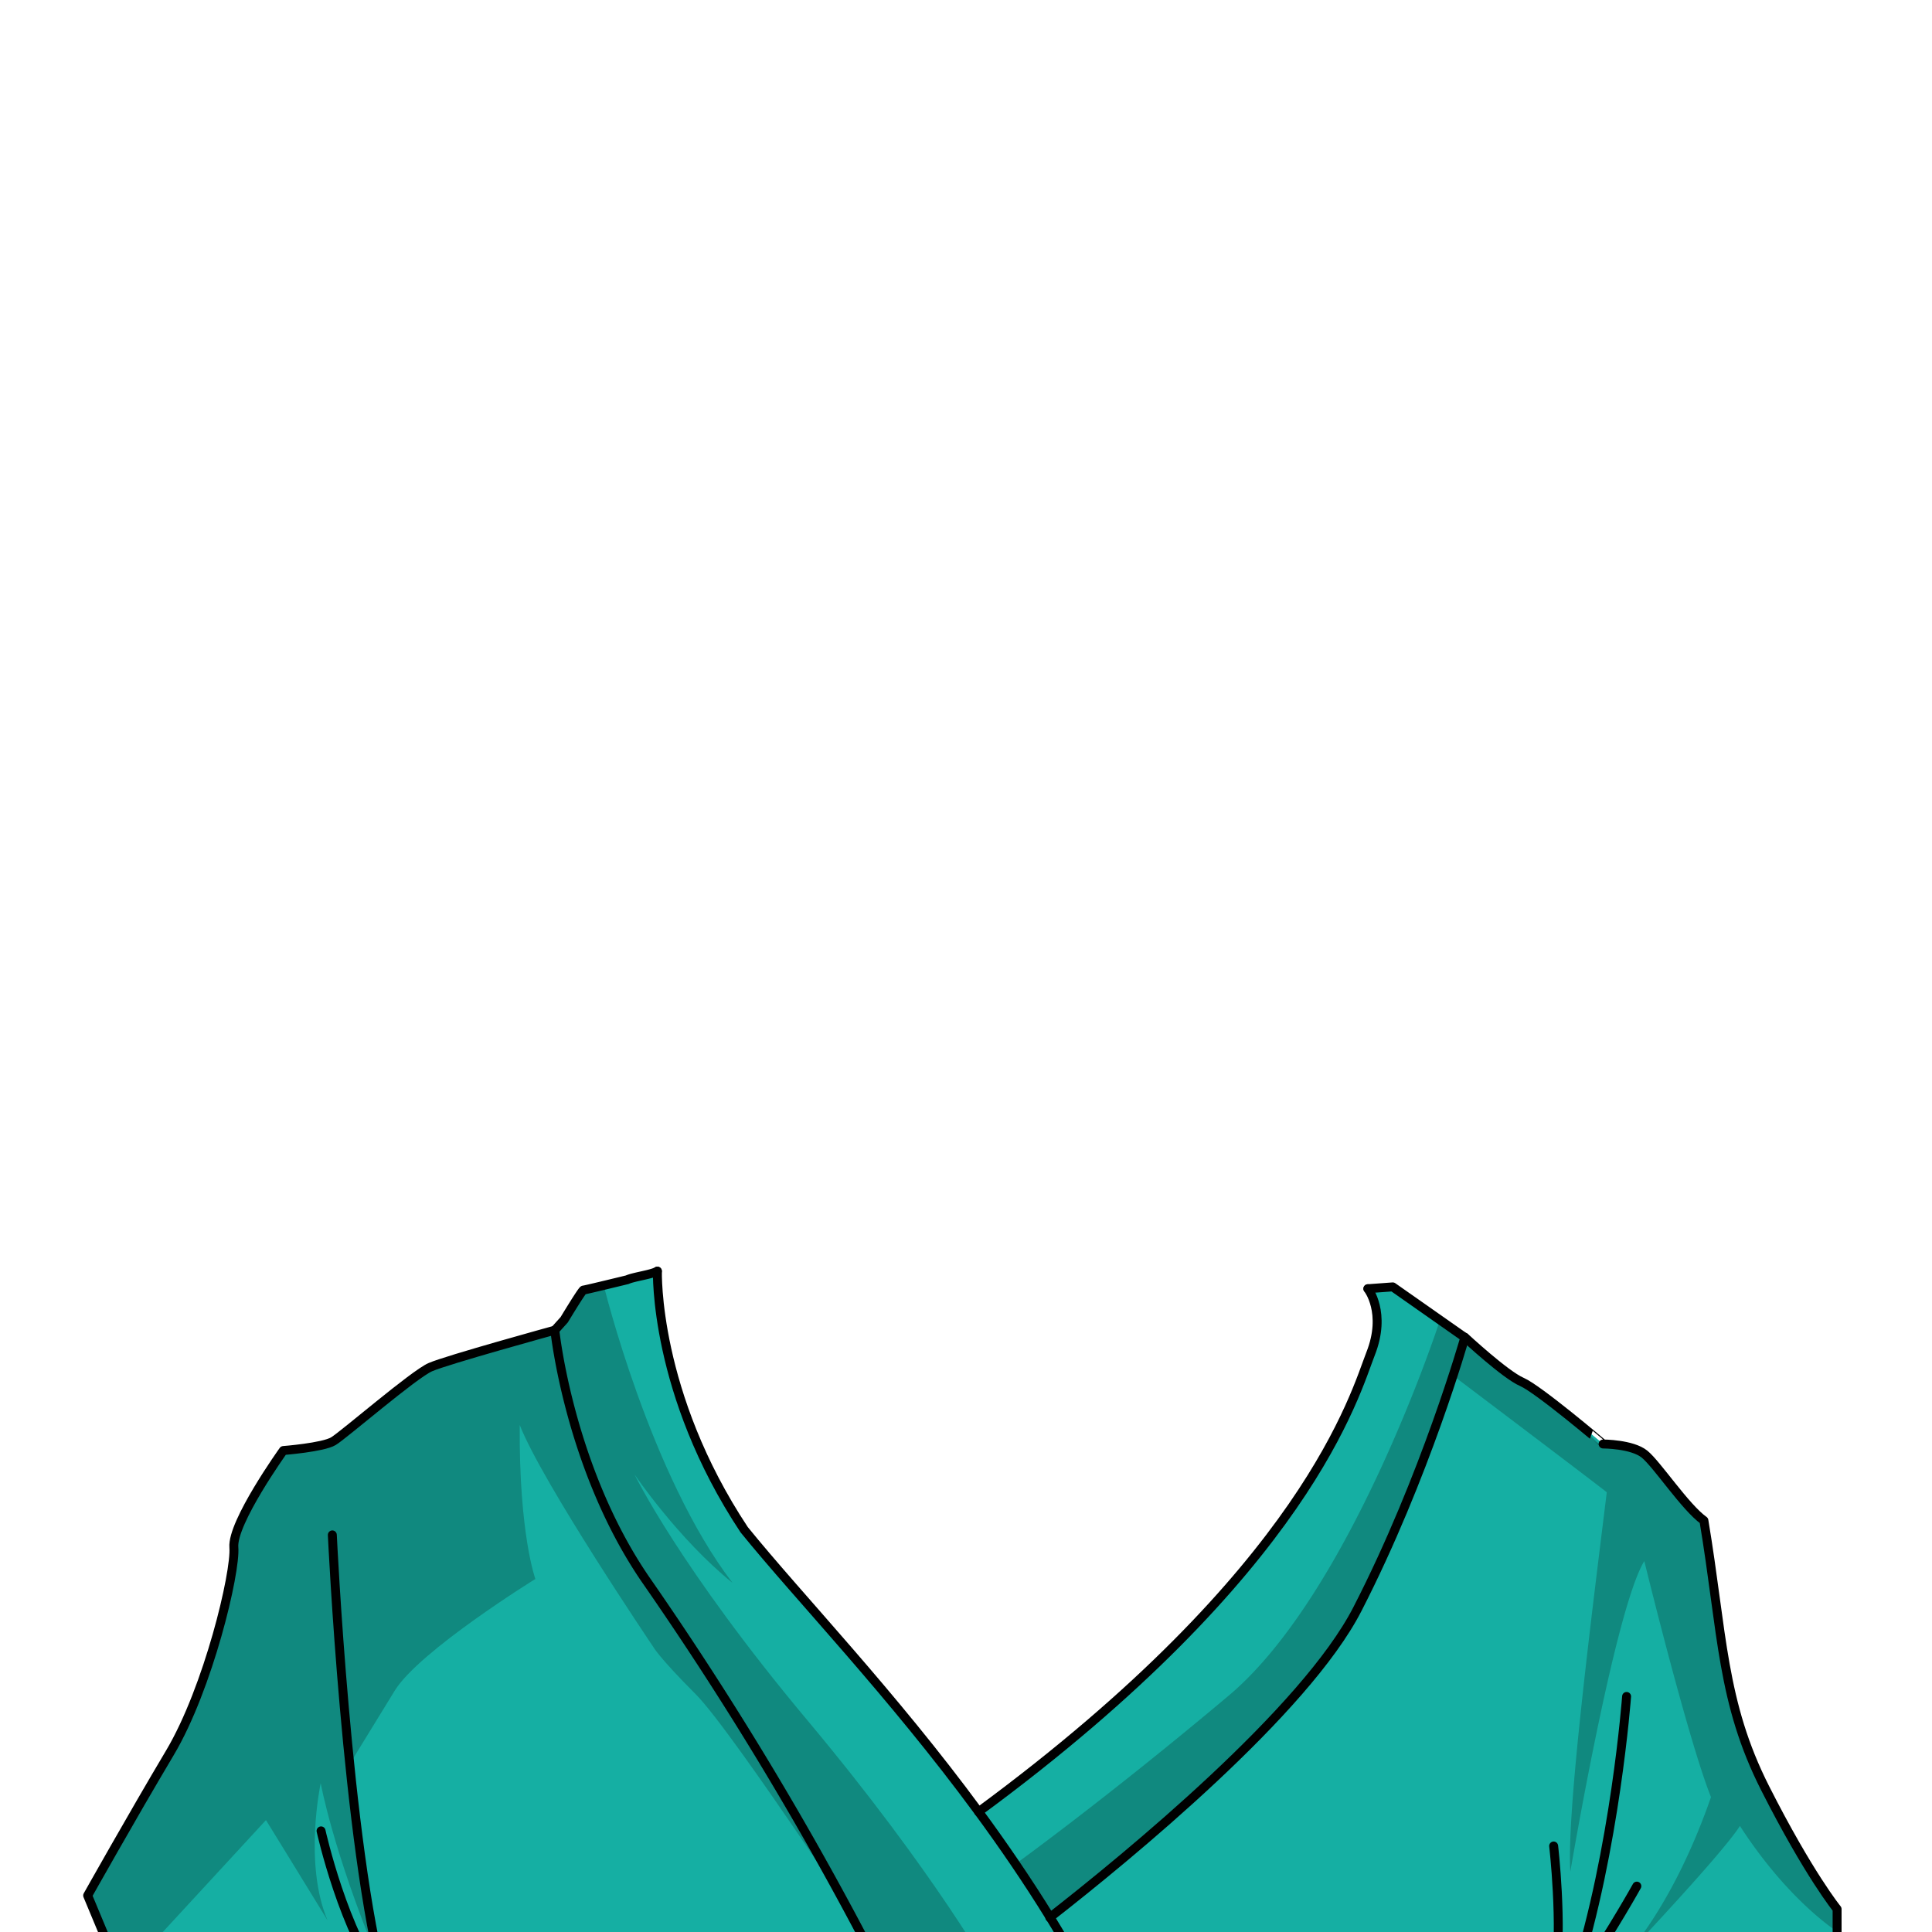 <svg xmlns="http://www.w3.org/2000/svg" viewBox="0 0 432 432">
  <defs>
    <style>.BUNTAI_WOLF_OUTFIT_WOLF_OUTFIT_27_cls-1{isolation:isolate;}.BUNTAI_WOLF_OUTFIT_WOLF_OUTFIT_27_cls-2{fill:#15afa3;}.BUNTAI_WOLF_OUTFIT_WOLF_OUTFIT_27_cls-3{fill:none;stroke:#000;stroke-linecap:round;stroke-linejoin:round;stroke-width:2px;}.BUNTAI_WOLF_OUTFIT_WOLF_OUTFIT_27_cls-4{opacity:0.22;mix-blend-mode:multiply;}</style>
  </defs>
  <g class="BUNTAI_WOLF_OUTFIT_WOLF_OUTFIT_27_cls-1">
    <g id="outfit">
      <path class="BUNTAI_WOLF_OUTFIT_WOLF_OUTFIT_27_cls-2" d="M410.78,426.87v14.44l-57.29.74h-1.44l-4.27.06-104.54,1.34-44.55.57L28.88,446.21l-9.32-22.37s9.78-17.48,18.4-31.92S52.76,351.6,52.29,346s11.07-21.67,11.07-21.67,8.86-.7,11.19-2.09,17.94-14.92,21.67-16.55,27.84-8.27,27.84-8.27l2.1-2.33s4-6.64,4.31-6.64,9.79-2.31,9.79-2.31c1.14-.53,4.9-.87,5.94-1.46,1.76,10.33,2.91,19.77,7.54,33.38,5.75,16.89,18.61,32.19,35.74,50.81a331.83,331.83,0,0,1,28.86,36.24s9.41-6,23.57-18.19,37.57-36.78,37.57-36.78l9.78-14.41c9.79-14.4,18.64-32,18.67-40.07a20.4,20.4,0,0,0-1.25-7.57l4.74-.35,16.12,11.31s9.08,8.39,12.75,10,18.18,13.81,18.18,13.81,6.46,0,9.26,2.27S376.82,337,381,340c4.2,25.34,3.91,40.55,13.69,59.89S410.78,426.87,410.78,426.87Z" />
      <path class="BUNTAI_WOLF_OUTFIT_WOLF_OUTFIT_27_cls-3" d="M305.86,288.16l5.56-.41,16.12,11.31s-8.8,31.11-24,60.7c-11.67,22.81-51.26,55.31-68.8,69" />
      <path class="BUNTAI_WOLF_OUTFIT_WOLF_OUTFIT_27_cls-3" d="M198.69,444c-1.65-3.14-3.56-6.74-5.77-10.87A762.92,762.92,0,0,0,144.22,353c-17-24.93-20.16-55.57-20.16-55.57l2.1-2.33s4-6.64,4.31-6.64,9.79-2.31,9.79-2.31c1.43-.66,5.45-1.15,6.72-1.92" />
      <path class="BUNTAI_WOLF_OUTFIT_WOLF_OUTFIT_27_cls-3" d="M305.86,288.16s4.23,5.36.61,14.53c-3.45,8.78-14,48.23-87.66,102.43" />
      <path class="BUNTAI_WOLF_OUTFIT_WOLF_OUTFIT_27_cls-3" d="M147,284.23s-.84,27.3,19.4,57.82c12.22,15.09,33,36.61,52.43,63.07,5.51,7.5,10.91,15.39,16,23.64,2.94,4.78,5.77,9.68,8.45,14.7" />
      <path class="BUNTAI_WOLF_OUTFIT_WOLF_OUTFIT_27_cls-3" d="M124.06,297.43s-24.12,6.64-27.84,8.27-19.34,15.15-21.67,16.55-11.19,2.09-11.19,2.09S51.83,340.42,52.29,346,46.59,377.47,38,391.92s-18.4,31.92-18.4,31.92l9.32,22.37L198.69,444l44.55-.57,104.54-1.34,4.27-.06h1.44l57.29-.74V426.87s-6.29-7.69-16.08-27S385.21,365.29,381,340c-4.19-3-10.48-12.58-13.28-14.85s-9.26-2.27-9.26-2.27S344,310.6,340.29,309s-12.75-10-12.75-10" />
      <path class="BUNTAI_WOLF_OUTFIT_WOLF_OUTFIT_27_cls-3" d="M353.49,442.05C360.87,431,366,421.74,366,421.74" />
      <path class="BUNTAI_WOLF_OUTFIT_WOLF_OUTFIT_27_cls-3" d="M352.05,442.06c9.13-28.44,11.66-62.73,11.66-62.73" />
      <path class="BUNTAI_WOLF_OUTFIT_WOLF_OUTFIT_27_cls-3" d="M347.4,412.77s2.05,17.56.38,29.35" />
      <path class="BUNTAI_WOLF_OUTFIT_WOLF_OUTFIT_27_cls-3" d="M74.31,343.21S77.57,412.65,86,443.64c-9.09-11.18-14.21-34.25-14.21-34.25" />
      <g class="BUNTAI_WOLF_OUTFIT_WOLF_OUTFIT_27_cls-4">
        <path d="M321.66,296.13s-19.64,60.07-46.9,83-47.71,37.68-47.71,37.68l8.08,12.55S277.87,394.08,290.6,378s23.56-38.45,27.54-51.26a202,202,0,0,1,6.77-19.16s33.32,25.17,34.37,26.1c-3.61,29.24-9,71.77-8.15,84.82,0,0,9.9-58.61,16.54-69.44,4.43,17.94,11.07,43.16,14.91,52.78-9.61,27.61-21.84,38.44-21.84,38.44s24.11-25.34,28.31-32c10.83,16.78,21.73,23.61,21.73,23.61v-5s-13.52-19.81-19.34-35.31-10.08-51.38-10.08-51.38a46.7,46.7,0,0,1-9.55-10.48c-3.79-6-6.36-6.25-9.21-6.5s-5.24-.55-5.24-.55-9.73-9.15-15.32-12.82-9.69-5.06-11.37-8S321.66,296.13,321.66,296.13Z" />
        <path d="M135,287.42s10.38,42.51,28.79,66.51c-12.12-9.78-21.9-24.23-21.9-24.23s10,20.74,38.67,55S222,442.05,222,442.05l-23.35-1.79s-34.67-53-43.06-61.4-9.55-10.66-9.55-10.66-24.76-36.64-29.83-49.57c-.17,24.47,3.5,34.43,3.5,34.43s-26,16.08-31.46,25-9.44,15.38-9.44,15.38,2.9,37.92,5.82,45c-10.24-24.7-12.92-39.73-12.92-39.73s-3.85,17.94,1.51,30.64c-11-17.94-13.75-22.37-13.75-22.37L27.14,442.05l-7.14-19s14.7-20.32,23.59-42.55,8.71-33.91,8.71-33.91,5.46-16.78,11.06-22.25c8.56-1.21,10.83,0,21.44-10.49,12.83-8.69,15.84-10.6,28-13.28l11.3-3.14,5.88-9.15Z" />
      </g>
    </g>
  </g>
</svg>